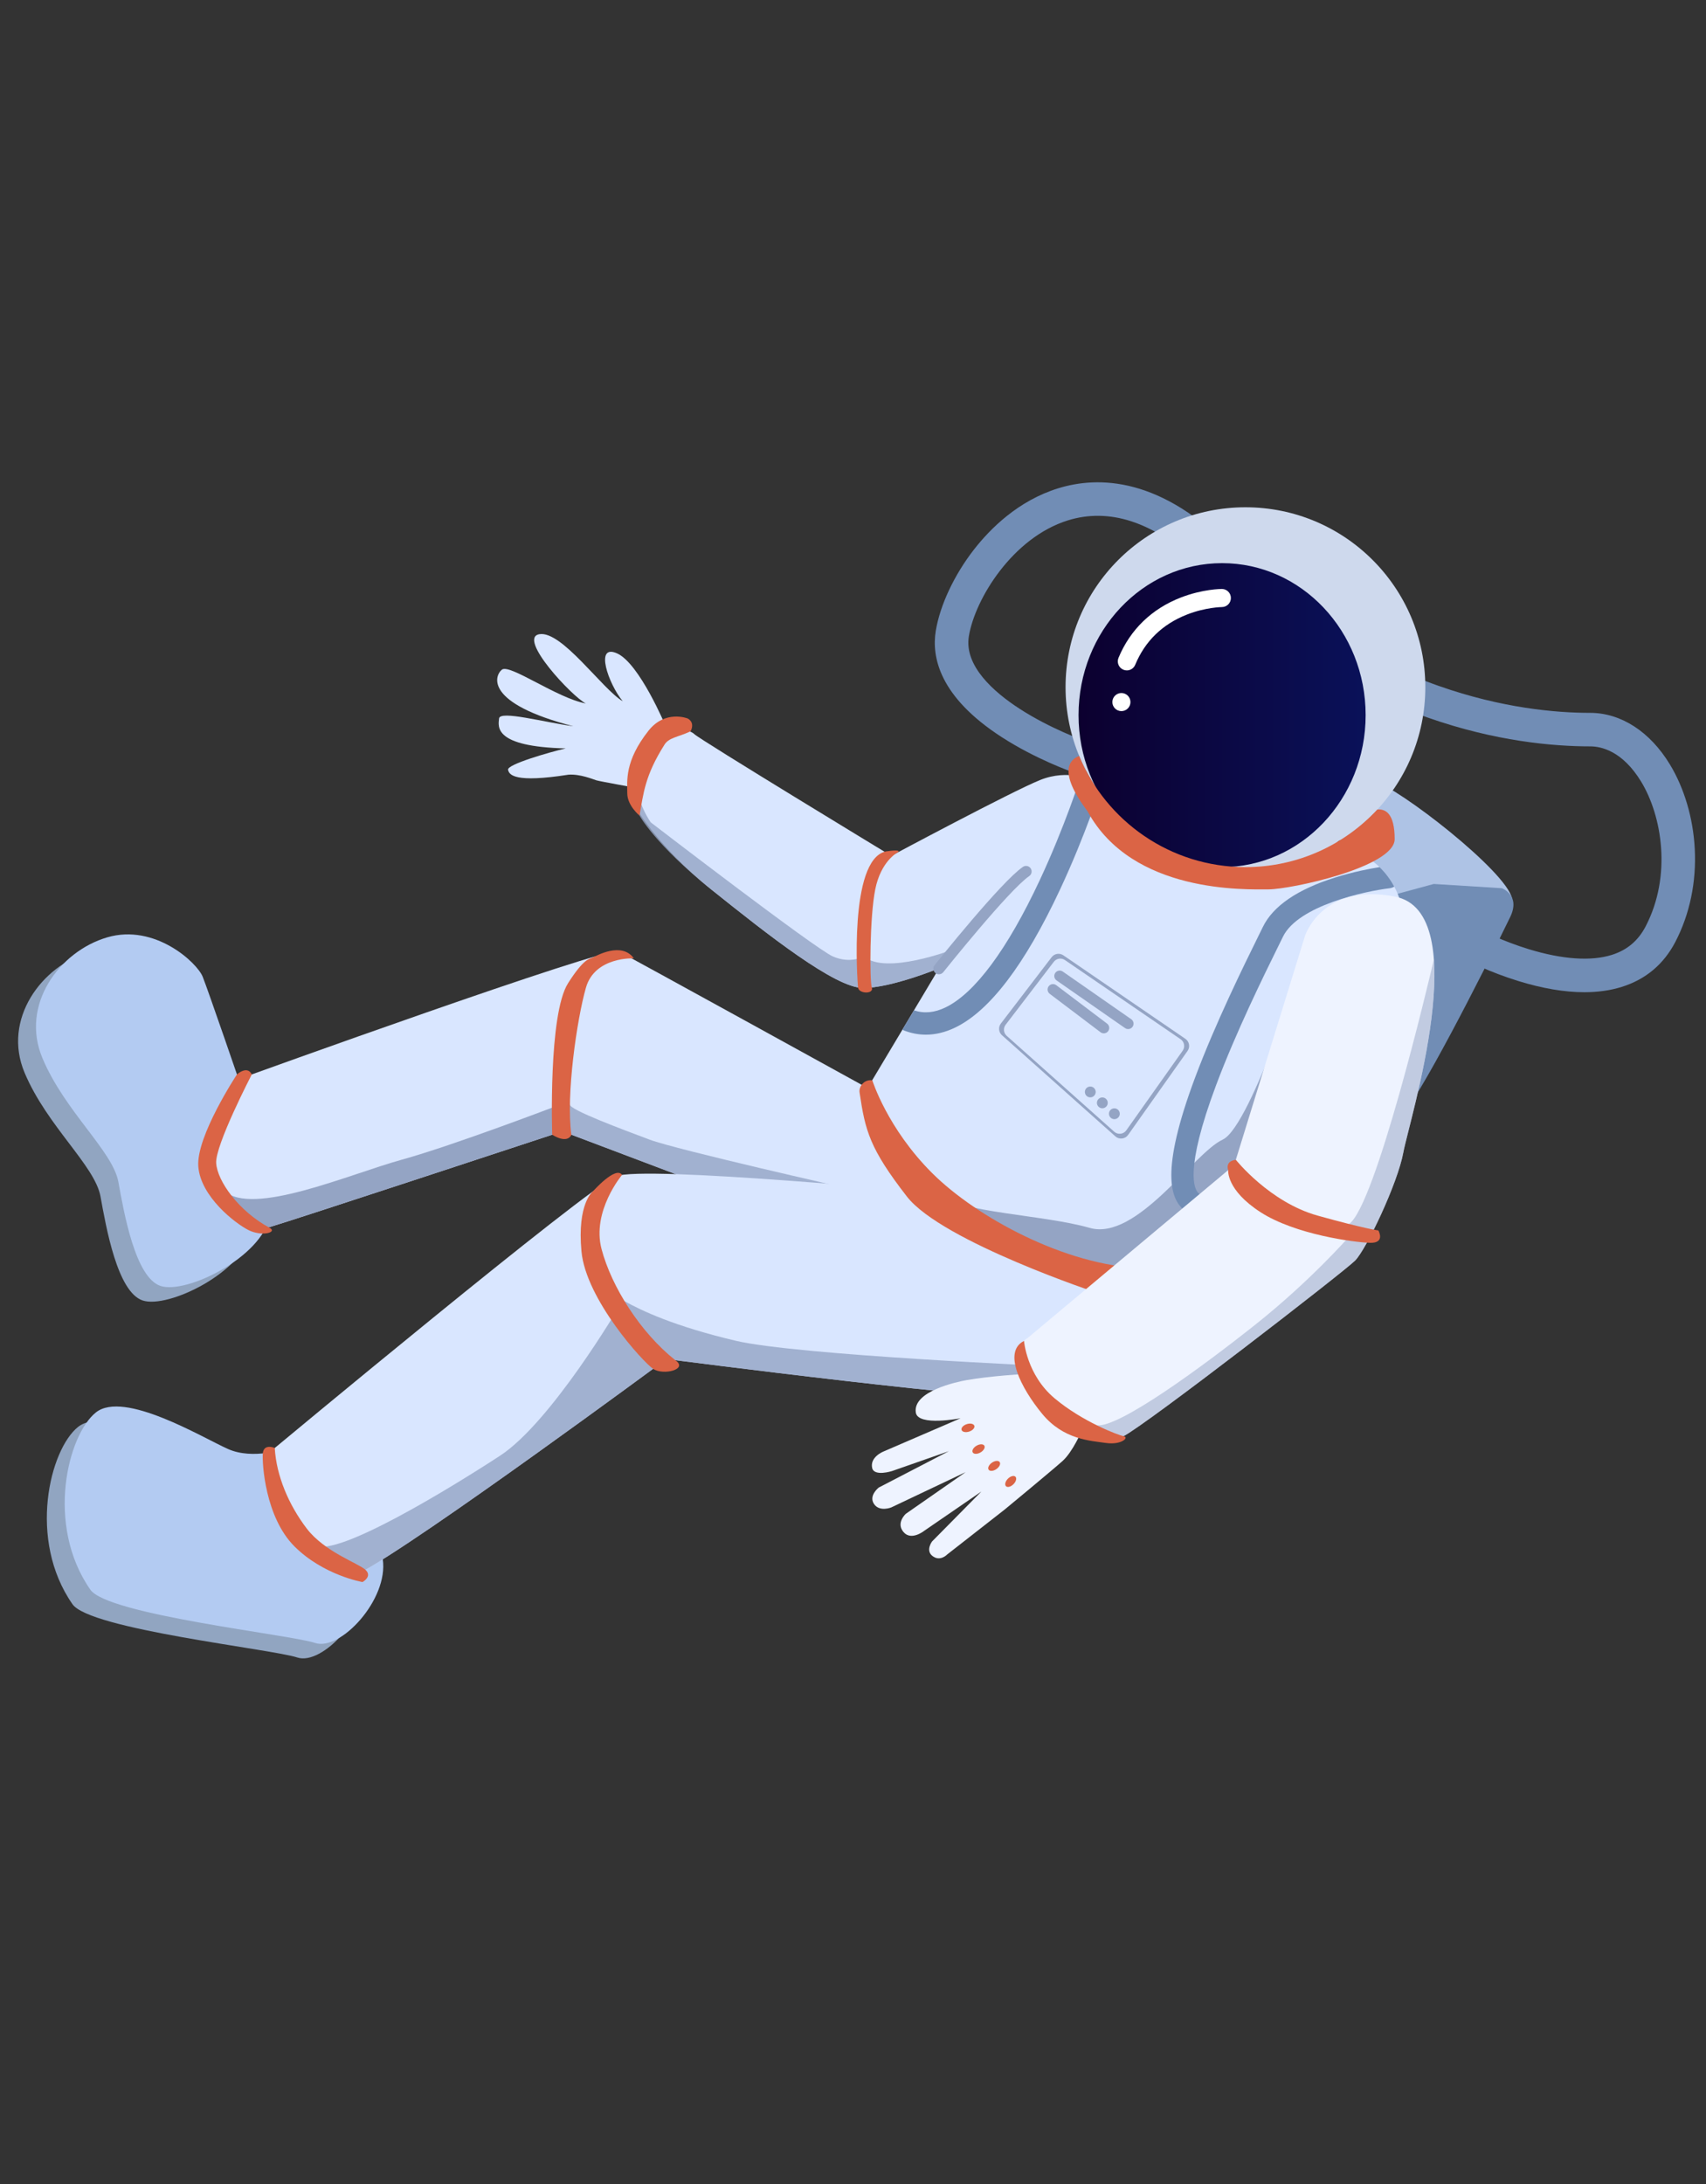 <svg xmlns="http://www.w3.org/2000/svg" xmlns:xlink="http://www.w3.org/1999/xlink" id="图层_1" x="0" y="0" version="1.1" viewBox="0 0 750 960" xml:space="preserve" style="enable-background:new 0 0 750 960"><rect x="0" y="0" width="750" height="960" fill="#333333" stroke="none"/><g><path style="fill:#91a5c1" d="M98.548,485.142c0,0-14.828-43.247-17.299-49.425c-2.471-6.178-21.006-23.477-42.012-17.299 s-38.305,29.655-28.42,53.132c9.885,23.477,30.891,40.776,33.362,54.368c2.471,13.592,7.414,42.012,18.535,45.718 s44.483-12.356,48.19-30.891C114.611,522.211,98.548,485.142,98.548,485.142z"/><path style="fill:#91a5c1" d="M117.704,643.123c0,0-14.213,5.122-25.334,0.18c-11.121-4.943-45.718-25.948-58.075-16.063 c-12.356,9.885-22.241,49.425-2.471,77.845c7.414,11.121,87.73,19.77,98.851,23.477s32.311-19.157,29.747-36.762 S117.704,643.123,117.704,643.123z"/><path style="fill:#b3cbf2" d="M106.406,478.758c0,0-14.828-43.247-17.299-49.425c-2.471-6.178-21.006-23.477-42.012-17.299 c-21.006,6.178-38.305,29.655-28.42,53.132c9.885,23.477,30.891,40.776,33.362,54.368c2.471,13.592,7.414,42.012,18.535,45.718 s44.483-12.356,48.19-30.891C122.469,515.827,106.406,478.758,106.406,478.758z"/><path style="fill:#b3cbf2" d="M125.562,636.739c0,0-14.213,5.122-25.334,0.18c-11.121-4.943-45.718-25.948-58.075-16.063 s-22.241,49.425-2.471,77.845c7.414,11.121,87.73,19.77,98.851,23.477c11.121,3.707,32.311-19.157,29.747-36.762 S125.562,636.739,125.562,636.739z"/><path style="fill:#d9e6ff" d="M378.886,476.874c0,0-101.963-56.191-106.906-58.662c-4.943-2.471-165.575,55.603-165.575,55.603 s-23.477,29.655-14.828,45.718s18.535,22.241,27.184,19.77s128.506-42.012,128.506-42.012l101.322,38.305l53.26-5.433 L378.886,476.874z"/><path style="opacity:.8;fill:#94a4c4" d="M323.788,526.22l38.401,3.2h11.295v-6.875c0,0-76.119-17.188-87.905-21.608 c-11.786-4.42-35.187-13.115-35.027-15.397c0.16-2.282-4.751,0.173-4.751,0.173l1.665,11.654L323.788,526.22z"/><path style="fill:#94a4c4" d="M98.469,523.348c-3.544-3.352-5.776-4.463-7.161-4.353c0.088,0.181,0.174,0.361,0.27,0.539 c8.649,16.063,18.535,22.241,27.184,19.77c7.708-2.202,103.739-33.845,124.546-40.705l2.494-12.885 c0,0-46.162,17.679-69.243,24.063C153.477,516.161,110.741,534.954,98.469,523.348z"/><path style="fill:#d9e6ff" d="M411.607,524.476c0,0-128.506-12.356-140.862-7.414c-12.356,4.943-151.983,121.092-151.983,121.092 s1.236,38.305,39.54,53.132c25.948-13.592,134.684-93.908,134.684-93.908s151.983,19.77,170.517,17.299 c18.535-2.471,38.305-32.126,38.305-32.126l-9.885-22.241L411.607,524.476z"/><path style="opacity:.8;fill:#94a4c4" d="M292.222,597.943L272.32,574.11c0,0-29.956,51.073-52.546,65.806 c-22.59,14.733-71.384,44.445-81.118,39.411h0c5.121,4.646,11.554,8.828,19.647,11.961 C182.979,678.361,282.522,605.094,292.222,597.943z"/><path style="opacity:.8;fill:#94a4c4" d="M463.844,600.628c0,0-113.441-4.911-140.451-11.295 c-27.01-6.384-41.199-13.161-48.837-17.384c-5.645-3.122,7.904,16.987,15.358,27.693c1.982-1.459,3.072-2.263,3.072-2.263 s151.983,19.77,170.517,17.299c3.107-0.414,6.247-1.595,9.324-3.269L463.844,600.628z"/><path style="fill:#aec3e5" d="M599.804,385.509c0,0,30.51,16.64,32.982,24.054c4.943-7.414,22.83-12.829,31.914-14.7 c-2.455-11.786-49.213-48.317-61.569-52.024c-12.356-3.707-21.672,14.569-21.672,14.569L599.804,385.509z"/><path style="fill:#718db5" d="M663.901,403.128c-12.256,25.252-40.774,81.3-48.415,87.986c-9.885,8.649-2.471-97.845-2.471-97.845 l17.299-4.713l29.922,1.87C660.236,390.427,668.628,393.389,663.901,403.128z"/><path style="fill:#d9e6ff" d="M479.783,342.884c0,0-10.102-4.989-22.458-0.046c-12.356,4.943-65.489,33.362-65.489,33.362 s-84.143-51.056-86.614-53.528c-2.471-2.471-12.886-4.246-20.3,8.11c-7.414,12.356-6.219,22.828-6.219,22.828 s9.34,17.647,34.052,37.417c24.713,19.77,54.368,43.247,66.724,43.247c12.356,0,33.362-8.649,33.362-8.649l-32.974,55.177 c0,0,7.026,43.673,36.681,63.443c29.655,19.77,63.017,25.948,63.017,25.948l85.259-38.305l52.729-113.946 c0,0,4.42-27.01-15.66-40.508C570.588,356.391,479.783,342.884,479.783,342.884z"/><path style="fill:#94a4c4" d="M491.153,564.989l48.644-21.854c10.999-13.231,26.193-31.791,26.193-33.358 c0-2.455,9.371-94.459,9.371-94.459s-25.086,79.727-37.854,85.62c-12.768,5.893-37.814,44.689-58.439,38.796 c-20.626-5.893-55.984-6.384-68.752-15.224c-12.768-8.84,26.028,21.608,26.028,21.608L491.153,564.989z"/><path style="fill:#718db5" d="M606.501,381.151c-4.078,0.652-11.482,2.043-19.497,4.558 c-16.625,5.218-27.329,12.531-31.813,21.735c-0.598,1.227-1.335,2.722-2.187,4.45c-6.05,12.27-18.639,37.802-27.558,61.609 c-15.73,41.987-10.52,53.309-5.233,58.173c6.537,6.014,12.539,9.886,17.53,12.382l12.57-5.647 c-4.749-1.092-13.553-4.858-23.45-13.962c-1.747-1.608-6.35-9.783,7.78-47.499c8.747-23.348,21.19-48.583,27.17-60.711 c0.86-1.744,1.604-3.253,2.207-4.492c6.675-13.702,36.12-20.029,46.903-21.311c0.745-0.088,1.428-0.344,2.025-0.718 C611.341,386.704,609.238,383.783,606.501,381.151z"/><path style="fill:#718db5" d="M484.629,343.649c-3.095-0.504-4.845-0.765-4.845-0.765s-1.747-0.86-4.671-1.512 c-0.003,0.009-0.007,0.018-0.01,0.028c-0.069,0.217-7.006,21.966-17.986,45.453c-14.225,30.427-28.577,49.789-41.504,55.993 c-4.847,2.327-9.375,2.739-13.811,1.256l-5.084,8.507c0.235,0.14,0.482,0.267,0.747,0.369c3.148,1.217,6.349,1.824,9.585,1.824 c4.223,0,8.507-1.035,12.813-3.102c15.21-7.3,30.737-27.719,46.151-60.688c11.25-24.062,18.162-45.734,18.451-46.645 C484.54,344.129,484.591,343.889,484.629,343.649z"/><path style="opacity:.8;fill:#94a4c4" d="M381.021,434.232l-1.153-13.833c0,0-5.893,3.438-13.75,0s-80.047-58.931-80.047-58.931 s-5.402-7.857-4.911-12.768c0.3-2.998,0.747,1.183-0.491,7.857c0.023,0.839,0.491,1.964,0.491,1.964s6.884,12.736,31.597,32.506 c24.713,19.77,54.368,43.247,66.724,43.247C379.98,434.275,380.495,434.259,381.021,434.232z"/><path style="opacity:.8;fill:#94a4c4" d="M412.771,425.801l5.893-8.349c0,0-29.465,11.295-38.796,2.947 c-0.241,6.758,0.229,11.139,0.77,13.852c12.464-0.497,32.204-8.625,32.204-8.625l-0.444,0.405L412.771,425.801z"/><path style="fill:#db6445" d="M383.492,474.861c0,0,6.553,21.1,26.333,40.809c19.466,19.396,58.519,40.565,91.833,41.742 c33.503,1.184-18.17,11.295-18.17,11.295s-69.385-22.907-84.803-42.767c-16.361-21.075-18.326-28.932-20.781-45.629 C377.413,477.856,379.749,474.322,383.492,474.861z"/><g><path style="fill:#718db5" d="M696.5,436.138c-8.686,0-18.391-1.642-29.031-4.923c-12.951-3.993-22.504-9-22.904-9.211 c-3.598-1.898-4.976-6.354-3.078-9.952c1.898-3.598,6.354-4.977,9.952-3.078c0.26,0.136,9.05,4.7,20.63,8.243 c14.749,4.512,27.373,5.384,36.508,2.518c6.736-2.113,11.61-6.219,14.901-12.553c11.606-22.341,7.114-48.614-1.97-63.57 c-8.211-13.518-17.578-15.537-22.431-15.537c-16.188,0-41.734-2.203-71.508-12.696c-35.643-12.562-67.894-33.669-95.859-62.735 c-11.44-11.89-22.987-19.791-34.32-23.484c-9.486-3.091-18.882-3.231-27.927-0.417c-24.182,7.525-40.817,34.411-43.528,50.926 c-2.134,13.002,10.919,24.489,22.246,31.836c13.637,8.846,28.25,13.981,28.396,14.032c3.84,1.337,5.873,5.534,4.538,9.375 c-1.335,3.841-5.527,5.874-9.37,4.543c-0.656-0.228-16.235-5.682-31.354-15.442c-27.401-17.689-30.892-35.176-28.994-46.731 c1.847-11.252,8.121-24.607,16.782-35.724c7.224-9.272,19.491-21.463,36.907-26.882c17.743-5.522,45.546-5.188,77.241,27.754 c26.357,27.395,56.685,47.264,90.14,59.055c27.809,9.801,51.572,11.858,66.611,11.858c13.526,0,26.291,8.245,35.023,22.621 c6.355,10.462,10.246,23.617,10.956,37.039c0.773,14.607-2.168,28.775-8.503,40.971c-5.123,9.862-13.064,16.534-23.6,19.829 C707.971,435.36,702.476,436.138,696.5,436.138z"/></g><circle style="fill:#ced9ed" cx="547.527" cy="302.062" r="79.081"/><linearGradient id="SVGID_1_" x1="474.157" x2="600.367" y1="314.339" y2="314.339" gradientUnits="userSpaceOnUse"><stop offset="0" style="stop-color:#0c002f"/><stop offset=".999" style="stop-color:#0a1159"/></linearGradient><ellipse style="fill:url(#SVGID_1_)" cx="537.262" cy="314.339" rx="63.105" ry="66.803"/><path style="fill:#db6445" d="M605.495,355.845c-14.442,15.558-35.066,25.298-57.968,25.298c-32.962,0-61.21-20.169-73.086-48.838 c-3.98,1.471-9.695,6.586,3.645,24.253c19.644,36.341,69.671,34.376,79.556,34.376s55.493-9.822,55.493-22.099 C613.135,357.457,609.003,355.477,605.495,355.845z"/><path style="fill:#d9e6ff" d="M292.66,319.239c0,0-11.547-27.722-21.441-32.064c-9.894-4.343-3.781,13.391,2.539,21.053 c-8.905-5.208-26.757-31.1-36.622-29.456s14.56,27.609,20.407,30.447c-12.641-2.329-33.551-17.596-36.903-14.859 c-3.352,2.737-7.621,14.809,31.439,24.873c-12.862-1.747-32.282-7.07-32.68-3.424c-0.399,3.646-2.408,12.384,29.298,13.169 c-7.236,1.673-25.77,7.018-25.342,9.359c0.428,2.341,3.042,5.874,26.552,2.189c5.095-0.382,10.78,2.016,12.257,2.47 c1.477,0.454,18.769,3.564,18.769,3.564L292.66,319.239z"/><path style="fill:#eef3ff" d="M450.717,603.92c0,0-15.526,0.905-25.726,2.717c-4.267,0.758-23.823,4.859-22.374,14.281 c0.952,6.189,19.686,2.487,19.686,2.487l-33.967,14.65c0,0-5.988,2.403-4.909,7.218c0.866,3.863,8.717,1.35,8.717,1.35l24.992-8.74 l-30.829,15.993c0,0-4.52,3.517-2.096,7.18c2.424,3.663,7.609,1.549,7.609,1.549l32.695-15.507l-26.297,18.312 c0,0-4.461,4.005-1.003,8.037s9.21-0.643,9.21-0.643l25.007-17.177l-21.675,21.937c0,0-2.856,3.808-0.017,6.23 c3.445,2.938,6.682-0.518,6.682-0.518l25.323-19.792c0,0,20.924-17.282,25.385-21.287c4.461-4.005,8.43-13.286,8.43-13.286 L450.717,603.92z"/><path style="fill:#eef3ff" d="M451.797,588.112c-4.943,2.471-7.414,16.063,4.943,29.655s27.184,18.534,37.069,13.592 c9.885-4.943,96.966-72.285,101.908-77.227c4.943-4.943,18.756-33.996,21.228-47.588c2.471-13.592,31.669-105.639-3.707-112.443 c-32.127-6.178-39.54,17.299-39.54,17.299l-31.113,100.72L451.797,588.112z"/><path style="opacity:.5;fill:#94a4c4" d="M602.339,543.629l-9.26-0.039c0,0-16.775,19.225-40.839,38.377 c-24.063,19.152-60.59,45.829-70.073,44.523c1.401,2.788,4.507,4.778,7.993,6.191c1.275-0.31,2.496-0.746,3.648-1.322 c9.885-4.943,96.966-72.285,101.908-77.227C597.262,552.586,599.676,548.681,602.339,543.629z"/><path style="opacity:.5;fill:#94a4c4" d="M616.944,506.544c1.676-9.216,15.639-54.504,13.427-84.829 c-2.584,11.024-25.639,108.214-37.292,116.31c2.865,2.601,6.136,4.367,9.281,5.565 C608.207,532.489,615.248,515.874,616.944,506.544z"/><path style="fill:#db6445" d="M394.385,374.841c0,0-7.15,3.815-9.605,16.093c-2.455,12.277-2.524,40.067-1.508,43.114 c1.017,3.048-5.784,2.845-6.067,0s-4.082-55.793,12.059-59.767C392.637,373.746,396.624,373.481,394.385,374.841z"/><path style="fill:#db6445" d="M543.327,509.823c0,0,14.806,18.616,35.923,24.509c21.117,5.893,26.709,6.516,26.709,6.516 s3.237,5.628-3.633,5.449c-6.87-0.179-32.898-3.617-48.122-13.438c-15.224-9.822-14.262-18.488-14.262-18.488 S538.343,510.359,543.327,509.823z"/><path style="fill:#db6445" d="M278.667,421.253c0,0-17.151-0.854-21.08,12.897c-3.929,13.75-8.853,47.244-6.391,64.628 c-1.951,4.32-8.433,0-8.433,0s-1.798-52.82,6.966-66.592c6.875-10.804,9.261-10.615,10.804-11.295 C262.077,420.211,273.229,413.758,278.667,421.253z"/><path style="fill:#db6445" d="M273.468,516.444c0,0-13.425,15.923-9.005,32.62c4.42,16.697,17.17,36.735,32.403,48.815 c5.912,4.026-5.242,6.838-9.737,3.812c-4.495-3.026-29.54-30.527-31.505-51.644c-1.964-21.117,5.017-26.342,5.017-26.342 S270.687,512.308,273.468,516.444z"/><path style="fill:#db6445" d="M450.183,589.42c0,0,1.138,14.891,13.416,25.204c12.277,10.313,27.992,16.206,30.447,16.697 s-0.982,3.929-7.857,2.947c-6.875-0.982-18.661-1.473-27.992-12.768C448.866,610.205,440.696,594.173,450.183,589.42z"/><path style="fill:#db6445" d="M281.16,358.522c0,0-5.402-4.42-5.402-9.822s-1.233-14.121,9.331-27.501 c7.366-9.331,17.188-5.402,17.188-5.402s3.438,1.473,1.327,5.662c-5.747,2.687-9.676,2.687-11.64,6.125 C283.615,340.843,282.867,348.582,281.16,358.522z"/><path style="fill:#db6445" d="M110.698,472.267c0,0-16.152,31.126-15.661,38.983c0.491,7.857,9.822,21.117,23.572,28.483 c3.438,1.964-3.438,3.929-9.331,0.982c-5.893-2.947-21.117-14.733-22.099-27.992c-0.982-13.259,16.995-40.456,16.995-40.456 S108.679,468.152,110.698,472.267z"/><path style="fill:#db6445" d="M120.789,636.471c0,0-4.868-2.108-5.242,2.387c-0.374,4.495,1.099,28.067,13.867,40.836 c12.768,12.768,29.956,15.715,29.956,15.715s4.515-2.455,1.275-5.402s-17.972-7.857-25.83-18.17S121.494,648.741,120.789,636.471z"/><g><path style="fill:#94a4c4" d="M412.77,428.257c-0.537,0-1.077-0.175-1.529-0.535c-1.06-0.845-1.235-2.39-0.389-3.451 c1.192-1.496,29.313-36.703,38.838-43.22c1.119-0.766,2.647-0.48,3.413,0.64c0.766,1.119,0.479,2.647-0.64,3.413 c-8.924,6.106-37.484,41.868-37.772,42.229C414.206,427.94,413.491,428.257,412.77,428.257z"/></g><ellipse style="fill:#db6445" cx="444.446" cy="651.211" rx="2.947" ry="1.719" transform="matrix(0.707 -0.707 0.707 0.707 -330.3 505.006)"/><ellipse style="fill:#db6445" cx="437.08" cy="644.335" rx="2.947" ry="1.719" transform="matrix(0.823 -0.568 0.568 0.823 -288.642 362.318)"/><ellipse style="fill:#db6445" cx="430.205" cy="636.969" rx="2.947" ry="1.719" transform="matrix(0.866 -0.5 0.5 0.866 -260.848 300.44)"/><ellipse style="fill:#db6445" cx="425.294" cy="627.638" rx="2.947" ry="1.719" transform="matrix(0.951 -0.31 0.31 0.951 -173.482 162.588)"/><g><path style="fill:#fff" d="M495.384,294.682c-0.507,0-1.023-0.098-1.521-0.304c-2.03-0.841-2.993-3.167-2.152-5.197 c5.143-12.414,14.634-21.595,27.448-26.55c9.581-3.705,17.652-3.748,17.991-3.748c2.197,0,3.978,1.781,3.978,3.978 c0,2.194-1.776,3.973-3.969,3.978c-0.109,0.001-7.173,0.08-15.389,3.313c-10.754,4.232-18.394,11.659-22.709,22.074 C498.425,293.757,496.945,294.682,495.384,294.682z"/></g><circle style="fill:#fff" cx="492.999" cy="308.602" r="3.978"/><g><path style="fill:#94a4c4" d="M467.476,419.917l53.65,36.712c1.747,1.196,2.176,3.59,0.953,5.318l-26.128,36.914 c-1.307,1.846-3.929,2.145-5.617,0.639l-49.851-44.452c-1.48-1.32-1.693-3.558-0.487-5.133l22.33-29.174 C463.55,419.142,465.813,418.779,467.476,419.917z"/><path style="fill:#d9e6ff" d="M468.158,421.995l50.869,34.809c1.657,1.134,2.064,3.404,0.904,5.043l-24.774,35.001 c-1.239,1.75-3.725,2.033-5.326,0.606l-47.267-42.148c-1.404-1.252-1.605-3.374-0.462-4.867l21.172-27.662 C464.435,421.259,466.581,420.916,468.158,421.995z"/><circle style="fill:#94a4c4" cx="489.902" cy="489.561" r="2.38"/><circle style="fill:#94a4c4" cx="484.609" cy="484.768" r="2.38"/><circle style="fill:#94a4c4" cx="479.316" cy="479.975" r="2.38"/><g><path style="fill:#94a4c4" d="M495.738,452.334c-0.396-0.037-0.789-0.173-1.139-0.417l-30.09-20.954 c-1.079-0.751-1.344-2.235-0.593-3.314c0.751-1.078,2.235-1.343,3.314-0.593l30.09,20.954c1.079,0.751,1.344,2.235,0.593,3.314 C497.406,452.053,496.564,452.411,495.738,452.334z"/></g><g><path style="fill:#94a4c4" d="M485.046,454.212c-0.426-0.039-0.847-0.195-1.214-0.472l-22.339-16.89 c-1.048-0.793-1.256-2.285-0.463-3.334c0.793-1.048,2.285-1.257,3.334-0.463l22.339,16.89c1.048,0.793,1.256,2.285,0.463,3.334 C486.651,453.959,485.84,454.286,485.046,454.212z"/></g></g></g></svg>
